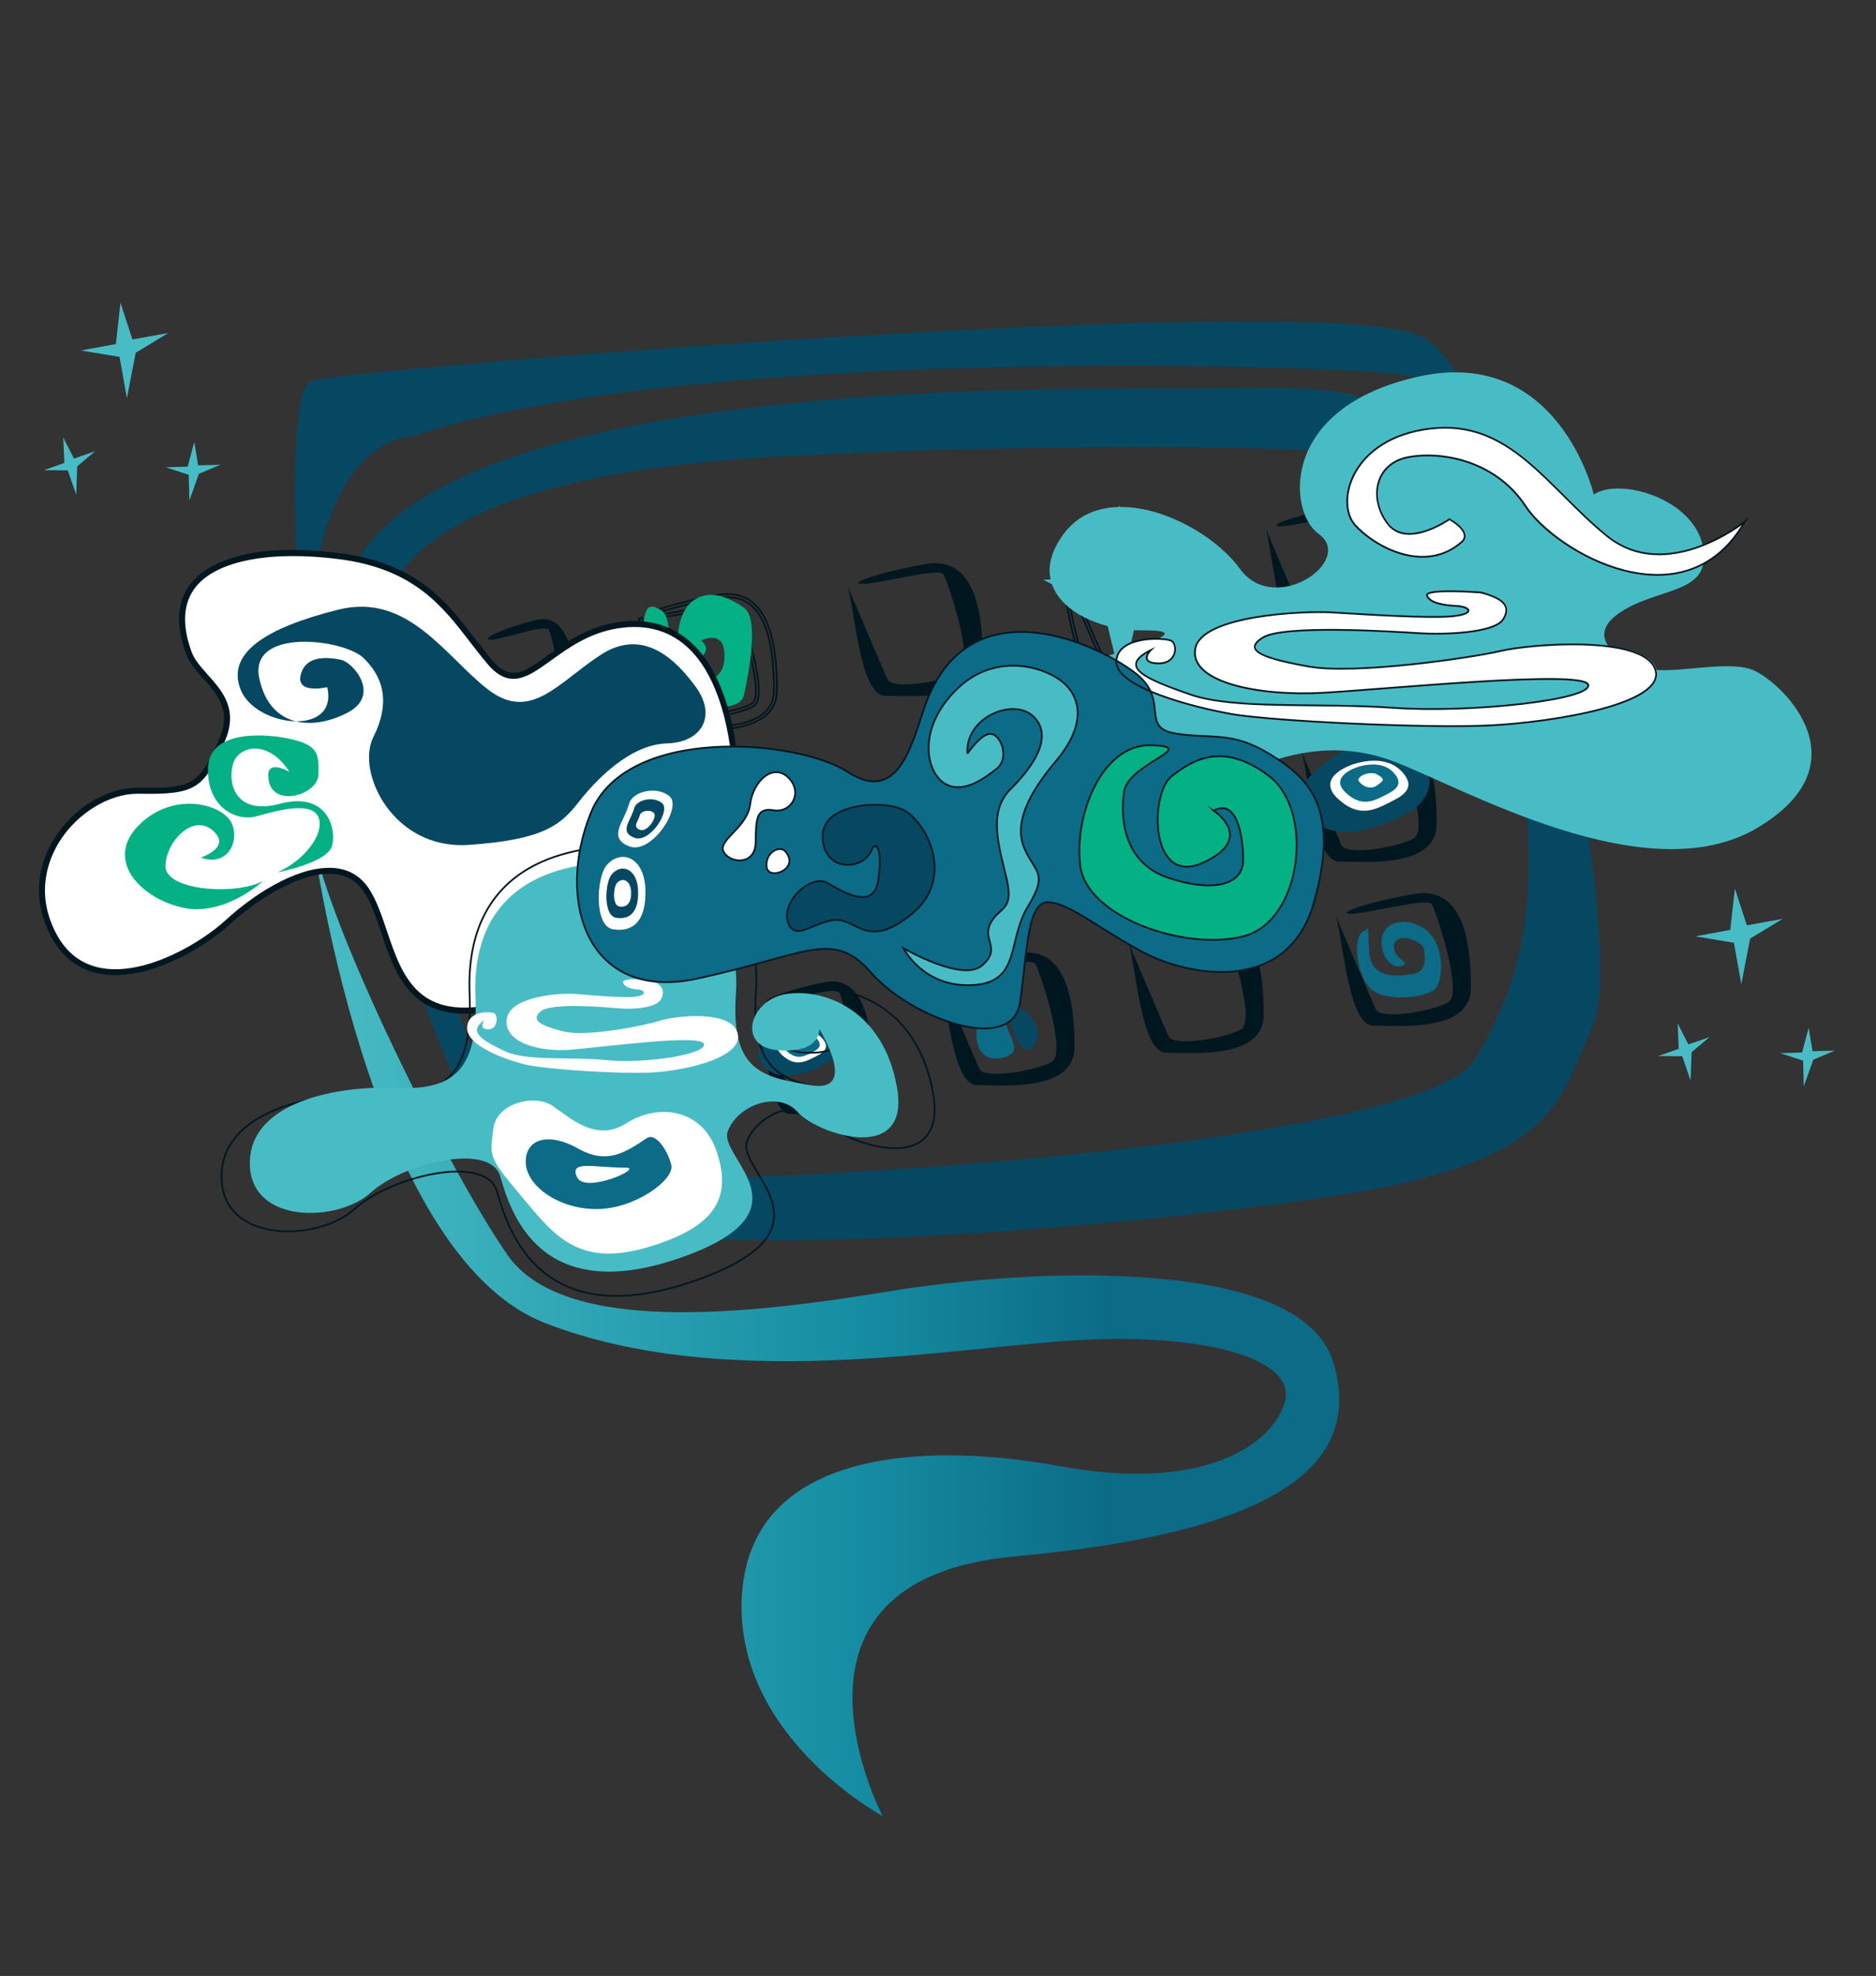 <?xml version="1.0" encoding="UTF-8"?><svg id="Color1" xmlns="http://www.w3.org/2000/svg" xmlns:xlink="http://www.w3.org/1999/xlink" viewBox="0 0 1080 1137"><rect x="0" y="0" width="1080" height="1137" fill="#333333" stroke="none"/><defs><style>.cls-1{fill:#011720;}.cls-2{fill:#03b184;}.cls-3{fill:#fff;}.cls-4{fill:#064862;}.cls-5{fill:#0c6b86;}.cls-6{fill:#48bcc4;}.cls-7{fill:none;stroke:#011720;stroke-miterlimit:10;}.cls-8{fill:url(#Degradado_sin_nombre_2);}</style><linearGradient id="Degradado_sin_nombre_2" x1="179.32" y1="761.3" x2="770.97" y2="761.3" gradientUnits="userSpaceOnUse"><stop offset="0" stop-color="#48bdc5"/><stop offset=".52" stop-color="#168ea3"/><stop offset=".78" stop-color="#0c6b87"/><stop offset=".99" stop-color="#0c6b87"/></linearGradient></defs><path class="cls-8" d="m508.14,1045s-71.57-135.88,75.72-149.37c147.29-13.48,202.27-50.83,183.6-112.03-18.67-61.2-174.26-53.94-256.21-40.45-81.94,13.48-186.71,24.89-218.87-20.75-32.16-45.64-105.8-191.9-113.06-244.8,0,0,31.49,243.76,134.51,283.7,103.02,39.94,233.72,14,306.33,9.85,72.61-4.15,127.59,10.37,119.29,36.3-8.3,25.93-49.79,50.83-128.62,36.3-78.83-14.52-177.37-9.34-183.6,72.61-6.22,81.94,80.91,128.62,80.91,128.62Z"/><path class="cls-4" d="m179.32,454.43s-21.26-229.03,0-235.44c21.26-6.41,577.24-52.05,637.41-26.12,60.16,25.93,120.32,351.64,100.62,396.24-19.71,44.6-20.98,78.97-146.37,98.61-125.39,19.64-442.44,46.74-474.26,0-31.82-46.74-84.2-169.66-100.79-319.03-16.6-149.37,375.49-145.22,492.71-145.22s153.2-17.25,170.99,225.8c0,0-20.59-173.94-63.12-185.35-42.53-11.41-284.21-6.22-367.2,0-82.98,6.22-215.75,25.93-210.57,107.88,5.19,81.94,54.98,292.51,100.62,303.92,45.64,11.41,497.89-12.45,530.05-66.39,32.16-53.94,36.3-99.58,24.89-189.82-11.41-90.24-37.34-197.08-63.27-203.31-25.93-6.22-416.99-18.67-574.65,35.27,0,0-75.72-2.79-57.05,202.95Z"/><path class="cls-1" d="m305.35,484.35c3.11,14.52,5.19,63.27,15.56,63.27s40.45,4.15,40.45-21.78-3.11-59.12-23.86-53.94c-20.75,5.19-32.16,11.41-25.93,11.41s31.6-9.34,33.43-5.71c1.83,3.63,13.24,51.35,7.02,56.53s-28.01,10.37-30.08,4.15c-2.07-6.22-16.6-53.94-16.6-53.94Z"/><path class="cls-1" d="m340.62,592.23c3.69,14.52,6.15,63.27,18.44,63.27s47.95,4.15,47.95-21.78-3.69-59.12-28.28-53.94c-24.59,5.19-38.11,11.41-30.73,11.41s37.45-9.34,39.62-5.71c2.17,3.63,15.7,51.35,8.32,56.53-7.38,5.19-33.19,10.37-35.65,4.15-2.46-6.22-19.67-53.94-19.67-53.94Z"/><path class="cls-1" d="m436.05,577.71c3.69,14.52,6.15,63.27,18.44,63.27s47.95,4.15,47.95-21.78-3.69-59.12-28.28-53.94c-24.59,5.19-38.11,11.41-30.73,11.41s37.45-9.34,39.62-5.71c2.17,3.63,15.7,51.35,8.32,56.53s-33.19,10.37-35.65,4.15c-2.46-6.22-19.67-53.94-19.67-53.94Z"/><path class="cls-1" d="m397.67,470.87c4.32,14.52,7.2,63.27,21.61,63.27s56.19,4.15,56.19-21.78-4.32-59.12-33.14-53.94c-28.81,5.19-44.66,11.41-36.02,11.41s43.89-9.34,46.43-5.71,18.4,51.35,9.75,56.53c-8.64,5.19-38.9,10.37-41.78,4.15-2.88-6.22-23.05-53.94-23.05-53.94Z"/><path class="cls-1" d="m276.31,369.21c3.11,14.52,5.19,63.27,15.56,63.27s40.45,4.15,40.45-21.78-3.11-59.12-23.86-53.94c-20.75,5.19-32.16,11.41-25.93,11.41s31.6-9.34,33.43-5.71c1.83,3.63,13.24,51.35,7.02,56.53-6.22,5.19-28.01,10.37-30.08,4.15-2.07-6.22-16.6-53.94-16.6-53.94Z"/><path class="cls-7" d="m404.6,420.11c-3.23,0-6.27-.08-8.95-.15-2.06-.05-3.89-.1-5.42-.1-11.29,0-15.6-25.87-19.06-46.65-1.2-7.2-2.23-13.42-3.37-17.24l1.61-.58c.2.48,20.2,47.77,23.04,53.91.3.65,1.14,1.21,2.44,1.6,7.96,2.45,30.82-1.75,38.12-6.13.83-.5,1.42-1.59,1.78-3.24,2.65-12.48-9.88-49.34-11.79-52.06-1.24-1.77-17.35,1.31-26.98,3.15-7.88,1.5-15.32,2.92-18.75,2.92-1.08,0-3.09,0-3.21-1.35-.34-3.82,28.09-9.79,39.08-11.77,8.19-1.47,15.03.02,20.32,4.44,9.3,7.78,13.83,24.25,13.83,50.34,0,5.49-1.83,10.07-5.45,13.59-8.26,8.05-24.28,9.29-37.23,9.29Zm-33.16-55.51c.46,2.55.93,5.36,1.42,8.34,3.18,19.08,7.53,45.22,17.37,45.22,1.54,0,3.39.05,5.46.1,13.13.33,35.13.9,44.93-8.66,3.27-3.19,4.93-7.35,4.93-12.36,0-25.56-4.32-41.59-13.21-49.03-4.88-4.08-11.24-5.45-18.92-4.07-20.87,3.76-33.85,7.86-37.02,9.68.22.02.51.03.85.03,3.27,0,10.63-1.41,18.43-2.89,16.69-3.19,26.95-4.94,28.71-2.44,2.54,3.62,14.76,40.69,12.06,53.4-.46,2.14-1.32,3.61-2.57,4.36-7.73,4.63-31.05,8.9-39.51,6.3-1.8-.55-2.97-1.4-3.49-2.52-2.1-4.54-13.51-31.4-19.45-45.44Z"/><path class="cls-1" d="m540.81,561.11c4.32,14.52,7.2,63.27,21.61,63.27s56.19,4.15,56.19-21.78-4.32-59.12-33.14-53.94c-28.81,5.19-44.66,11.41-36.02,11.41s43.89-9.34,46.43-5.71,18.4,51.35,9.75,56.53c-8.64,5.19-38.9,10.37-41.78,4.15s-23.05-53.94-23.05-53.94Z"/><path class="cls-1" d="m487.91,337.06c4.32,14.52,7.2,63.27,21.61,63.27s56.19,4.15,56.19-21.78-4.32-59.12-33.14-53.94c-28.81,5.19-44.66,11.41-36.02,11.41s43.89-9.34,46.43-5.71,18.4,51.35,9.75,56.53c-8.64,5.19-38.9,10.37-41.78,4.15-2.88-6.22-23.05-53.94-23.05-53.94Z"/><path class="cls-1" d="m649.73,542.44c4.32,14.52,7.2,63.27,21.61,63.27s56.19,4.15,56.19-21.78-4.32-59.12-33.14-53.94c-28.81,5.19-44.66,11.41-36.02,11.41s43.89-9.34,46.43-5.71c2.55,3.63,18.4,51.35,9.75,56.53-8.64,5.19-38.9,10.37-41.78,4.15-2.88-6.22-23.05-53.94-23.05-53.94Z"/><path class="cls-1" d="m769.01,526.88c4.32,14.52,7.2,63.27,21.61,63.27s56.19,4.15,56.19-21.78-4.32-59.12-33.14-53.94c-28.81,5.19-44.66,11.41-36.02,11.41s43.89-9.34,46.43-5.71c2.55,3.63,18.4,51.35,9.75,56.53-8.64,5.19-38.9,10.37-41.78,4.15-2.88-6.22-23.05-53.94-23.05-53.94Z"/><path class="cls-1" d="m728.56,303.87c4.32,14.52,7.2,63.27,21.61,63.27s56.19,4.15,56.19-21.78-4.32-59.12-33.14-53.94c-28.81,5.19-44.66,11.41-36.02,11.41s43.89-9.34,46.43-5.71,18.4,51.35,9.75,56.53c-8.64,5.19-38.9,10.37-41.78,4.15-2.88-6.22-23.05-53.94-23.05-53.94Z"/><path class="cls-1" d="m512.81,457.38c4.32,14.52,7.2,63.27,21.61,63.27s56.19,4.15,56.19-21.78-4.32-59.12-33.14-53.94-44.66,11.41-36.02,11.41,43.89-9.34,46.43-5.71c2.55,3.63,18.4,51.35,9.75,56.53-8.64,5.19-38.9,10.37-41.78,4.15-2.88-6.22-23.05-53.94-23.05-53.94Z"/><path class="cls-7" d="m668.07,510.35c-3.23,0-6.27-.08-8.95-.15-2.06-.05-3.89-.1-5.42-.1-11.3,0-15.6-25.87-19.06-46.65-1.2-7.2-2.23-13.41-3.37-17.23l1.62-.58c.2.48,20.2,47.77,23.04,53.91.3.65,1.14,1.21,2.44,1.6,7.97,2.45,30.82-1.75,38.12-6.13.83-.5,1.42-1.59,1.78-3.25,2.65-12.49-9.88-49.34-11.79-52.06-1.25-1.77-17.35,1.31-26.98,3.15-7.88,1.5-15.32,2.92-18.75,2.92-1.08,0-3.09,0-3.21-1.35-.34-3.82,28.09-9.79,39.07-11.77,8.2-1.47,15.03.02,20.32,4.44,9.3,7.78,13.83,24.25,13.83,50.34,0,5.49-1.83,10.07-5.45,13.59-8.26,8.05-24.28,9.3-37.23,9.3Zm-33.16-55.52c.46,2.55.93,5.36,1.42,8.33,3.18,19.08,7.53,45.22,17.37,45.22,1.54,0,3.39.05,5.46.1,13.15.34,35.13.89,44.93-8.66,3.27-3.19,4.93-7.35,4.93-12.36,0-25.56-4.32-41.59-13.21-49.03-4.88-4.08-11.25-5.45-18.92-4.07-20.87,3.76-33.85,7.86-37.02,9.68.22.02.51.03.85.03,3.27,0,10.63-1.41,18.43-2.89,16.69-3.19,26.95-4.94,28.71-2.44,2.54,3.62,14.76,40.69,12.06,53.4-.45,2.14-1.32,3.61-2.57,4.36-7.72,4.64-31.04,8.9-39.51,6.3-1.8-.55-2.97-1.4-3.49-2.53-2.1-4.54-13.51-31.4-19.45-45.44Z"/><path class="cls-7" d="m646.29,386.91c-3.23,0-6.27-.08-8.95-.15-2.06-.05-3.89-.1-5.42-.1-11.3,0-15.6-25.87-19.06-46.65-1.2-7.2-2.23-13.41-3.37-17.23l1.62-.58c.2.48,20.2,47.77,23.04,53.91.3.65,1.14,1.21,2.44,1.6,7.96,2.45,30.82-1.75,38.12-6.13.83-.5,1.42-1.59,1.78-3.25,2.65-12.49-9.88-49.34-11.79-52.06-1.25-1.77-17.35,1.31-26.98,3.15-7.88,1.5-15.32,2.92-18.75,2.92-1.08,0-3.09,0-3.21-1.35-.34-3.82,28.09-9.79,39.07-11.77,8.2-1.47,15.03.02,20.32,4.44,9.3,7.78,13.83,24.25,13.83,50.34,0,5.49-1.83,10.07-5.45,13.59-8.26,8.05-24.28,9.29-37.23,9.29Zm-33.16-55.52c.46,2.55.93,5.36,1.42,8.33,3.18,19.08,7.53,45.22,17.37,45.22,1.54,0,3.39.05,5.46.1,13.14.34,35.13.9,44.93-8.66,3.27-3.19,4.93-7.35,4.93-12.36,0-25.56-4.32-41.59-13.21-49.03-4.88-4.08-11.25-5.45-18.92-4.07-20.88,3.76-33.85,7.86-37.02,9.68.22.02.51.03.85.03,3.27,0,10.63-1.41,18.43-2.89,16.69-3.19,26.95-4.94,28.71-2.44,2.54,3.62,14.76,40.69,12.06,53.4-.45,2.14-1.32,3.61-2.57,4.36-7.72,4.63-31.05,8.9-39.51,6.3-1.8-.55-2.97-1.4-3.49-2.52-2.1-4.54-13.51-31.4-19.45-45.44Z"/><path class="cls-1" d="m749.3,432.49c4.32,14.52,7.2,63.27,21.61,63.27s56.19,4.15,56.19-21.78-4.32-59.12-33.14-53.94c-28.81,5.19-44.66,11.41-36.02,11.41s43.89-9.34,46.43-5.71c2.55,3.63,18.4,51.35,9.75,56.53-8.64,5.19-38.9,10.37-41.78,4.15-2.88-6.22-23.05-53.94-23.05-53.94Z"/><path class="cls-5" d="m802.5,545.37c.2,6.6,10.36,8.42,4.53,10.36-5.83,1.94-12.3-5.18-11.65-14.89.65-9.71,12.95-14.24,24.6-6.47,11.65,7.77,11.65,29.78,5.83,34.96-5.83,5.18-31.08,7.77-38.2-1.94-7.12-9.71-8.42-27.84-3.24-31.08,5.18-3.24,2.59-3.88,3.88,11.65,1.29,15.54,15.75,13.79,24.87,12.56,9.12-1.23,7.18-10.94,6.53-14.83s-17.48-11.01-17.16-.32Z"/><path class="cls-6" d="m542.15,476.08c.2,6.6,10.36,8.42,4.53,10.36-5.83,1.94-12.3-5.18-11.65-14.89.65-9.71,12.95-14.24,24.6-6.47,11.65,7.77,11.65,29.78,5.83,34.96-5.83,5.18-31.08,7.77-38.2-1.94-7.12-9.71-8.42-27.84-3.24-31.08,5.18-3.24,2.59-3.88,3.88,11.65,1.29,15.54,15.75,13.79,24.87,12.56,9.12-1.23,7.18-10.94,6.53-14.83-.65-3.88-17.48-11.01-17.16-.32Z"/><path class="cls-2" d="m370.59,357.92c-.97,10.65-5.35,37.43,7.13,41.88,12.48,4.46,47.78,13.37,50.62,0,2.85-13.37,8.74-43.93,0-50.04-8.74-6.1-20.32-11.45-30.13-3.43-9.8,8.02-10.69,32.08-1.78,32.97,8.91.89,13.37-6.24,7.13-10.69,0,0,15.15-8.02,13.37,11.58-1.78,19.6-35.64,14.26-33.86,8.02,1.78-6.24,4.46-32.08-1.78-36.54-6.24-4.46-9.8-3.56-10.69,6.24Z"/><path class="cls-5" d="m421.5,520.51s22.01-8.42,21.37-14.24c-.65-5.83-1.28-10.75-10.68-14.44-9.4-3.69-11.18-20.02-1.55-18.33,9.63,1.69,1.37,3,0,6.23-1.37,3.23,1.89,11.14,12.24,3.3,10.35-7.84-1.29-26.91-10.69-26.76-9.4.15-23.88,8.26-20.4,22.16,5.83,23.31,36.91,29.14,9.71,42.09Z"/><path class="cls-5" d="m577.35,556.93s5.18,5.18-7.12,18.13c-12.3,12.95-11.01,37.55,6.47,33.67,17.48-3.88-3.01-15.67,1.73-32.44,4.74-16.77-1.08-19.36-1.08-19.36Z"/><path class="cls-4" d="m581.24,575.71s20.07,10.36,15.54,22.66c-4.53,12.3-11.51,2.66-14.17-7.41-2.66-10.07-1.37-15.25-1.37-15.25Z"/><polygon class="cls-6" points="633.72 331.69 600.7 333.63 635.66 351.76 645.79 394.02 655.08 352.41 688.11 334.93 658.97 331.69 644.4 290.74 633.72 331.69"/><path class="cls-6" d="m660.41,446.54c4.14,2.96-4.87,9.26-8.77,3.9-3.9-5.36-14.93-10.23-19.64-3.9-4.71,6.33,2.01,10.81,8.88,10.76,6.87-.05-2.88,2.39-7.26,3.85-4.38,1.46-13.64,7.46-6.82,14.2s15.58,3.49,21.18,0c5.61-3.49,12.91-6.41,20.71-3.49,7.79,2.92,28.29,14.83,40.69,7.42,12.4-7.42,2.17-16.67-.75-17.65-2.92-.97-8.28.49-11.2,0-2.92-.49-7.79-3.41-3.41-6.33,4.38-2.92,10.23-1.95,9.26-7.31-.97-5.36-9.26-7.79-12.18-5.85,0,0-3.9-16.56-19.48-13.15-15.59,3.41-14.61,15.1-11.2,17.54Z"/><path class="cls-6" d="m673.07,478.69c-3.4-2.72-13.66-3.9-15.11,0-1.45,3.9,3.59,5.01,6.43,2.99,2.84-2.02,3.68-1.39,6.43,0,2.74,1.39,4.69-1.04,2.26-2.99Z"/><path class="cls-6" d="m665.94,485c-1.62-1.38-4.56,2.95-2.61,3.43,1.95.49,7.17.44,2.61-3.43Z"/><path class="cls-6" d="m665.94,497.01c-1.77-1.19-3.1,1.65-1.64,2.63,1.46.97,4.25-.87,1.64-2.63Z"/><path class="cls-4" d="m477.66,591.86c-8.82-6.82-18.34-9.05-33.5,3.41-4.77,3.92-13.52,11.52-1.88,20.45,11.64,8.93,34.56-3.41,37.5-6.94,2.94-3.53,6.7-10.11-2.12-16.93Zm-6.82,15.4c-6.58,3.41-12.42,7.17-20.44,0-8.01-7.17,1.86-11.99,7.51-13.28,5.64-1.29,11.4-.82,15.16,3.17,2.95,3.13,4.35,6.7-2.23,10.11Z"/><path class="cls-3" d="m457.91,593.98c-5.64,1.29-15.52,6.11-7.51,13.28,8.01,7.17,13.85,3.41,20.44,0,6.58-3.41,5.18-6.97,2.23-10.11-3.76-4-9.52-4.47-15.16-3.17Z"/><path class="cls-5" d="m458.81,595.17c-4.21.96-11.57,4.56-5.6,9.9,5.97,5.35,10.33,2.54,15.23,0,4.91-2.54,3.86-5.2,1.67-7.54-2.8-2.98-7.1-3.33-11.3-2.37Z"/><path class="cls-3" d="m464.29,598.27c3.15,1.8,2.26,2.25,0,3.91-2.26,1.67-5.09.49-6.5-1.33s3.94-4.05,6.5-2.58Z"/><path class="cls-4" d="m814.18,435.38c-14.09-10.9-29.3-14.46-53.54,5.45-7.62,6.26-21.6,18.41-3.01,32.69,18.6,14.28,55.23-5.45,59.92-11.08,4.7-5.64,10.71-16.16-3.38-27.05Zm-10.9,24.61c-10.52,5.45-19.85,11.46-32.66,0-12.8-11.46,2.98-19.16,11.99-21.23,9.02-2.07,18.22-1.31,24.23,5.07,4.71,5.01,6.95,10.71-3.57,16.16Z"/><path class="cls-3" d="m782.62,438.76c-9.02,2.07-24.8,9.77-11.99,21.23,12.8,11.46,22.14,5.45,32.66,0,10.52-5.45,8.28-11.15,3.57-16.16-6.01-6.39-15.22-7.14-24.23-5.07Z"/><path class="cls-5" d="m784.07,440.66c-6.72,1.54-18.49,7.28-8.94,15.82,9.54,8.54,16.5,4.06,24.35,0,7.84-4.06,6.18-8.31,2.66-12.04-4.48-4.76-11.34-5.32-18.07-3.78Z"/><path class="cls-3" d="m792.81,445.63c5.03,2.88,3.62,3.59,0,6.25-3.62,2.66-8.13.79-10.38-2.13-2.25-2.91,6.29-6.47,10.38-4.13Z"/><path class="cls-3" d="m108.71,375.72c5.54,15.11,30.75,24.55,18.85,50.73-11.9,26.18-15.3,29.17-47.6,28.53-32.3-.64-71.4,40.15-49.3,82.65,22.1,42.5,78.63,13.18,100.51-7.01,21.88-20.19,62.68-43.99,79.68-18.49,17,25.5,11.9,83.3,78.2,66.3,66.3-17,44.2-71.4,66.3-74.8s73.1-6.8,68-62.9c-5.1-56.1-28.31-87.04-67.7-80.92-39.39,6.12-52.99,45.22-73.39,21.42-20.4-23.8-34-54.4-86.7-61.2s-105.69,4.26-86.85,55.68Z"/><path class="cls-1" d="m267.21,583.26c-32.04,0-40.31-24.52-47.76-46.59-3-8.88-5.83-17.28-10.03-23.58-3.92-5.87-9.44-9.27-16.41-10.11-17.94-2.14-43.41,12.97-60.67,28.9-14.63,13.5-47.75,33.19-74.32,28.54-12.73-2.23-22.45-9.63-28.89-22-9.58-18.43-8.85-38.26,2.06-55.83,11.11-17.9,30.66-29.68,48.79-29.33,31.97.64,34.64-2.53,46-27.52,7.6-16.73-.83-26.17-8.99-35.3-4.12-4.61-8.01-8.96-9.91-14.14-6.18-16.87-5.2-30.58,2.93-40.76,6.16-7.71,26.84-24.82,85.75-17.21,44.27,5.71,61.22,27.73,77.61,49.03,3.43,4.46,6.67,8.66,10.17,12.75,10.56,12.32,18.57,6.54,31.84-3.03,10.05-7.25,22.56-16.27,39.98-18.97,15.43-2.4,28.78.69,39.65,9.18,16.45,12.85,26.84,38.19,30.03,73.28,4.92,54.17-40.52,60.62-64.94,64.09-1.6.23-3.11.44-4.51.66-6.72,1.03-8.72,7.53-11.68,18.91-4.64,17.87-11.66,44.88-54.45,55.85-8.5,2.18-15.86,3.16-22.27,3.16Zm-77.82-83.92c1.37,0,2.71.08,4.03.23,8.02.96,14.36,4.86,18.86,11.61,4.45,6.68,7.35,15.28,10.43,24.39,8.87,26.29,18.03,53.47,65.91,41.2,40.83-10.47,47.28-35.27,51.98-53.38,2.79-10.74,5.2-20.02,14.48-21.45,1.41-.22,2.93-.43,4.55-.66,23.28-3.31,66.63-9.47,62-60.38-3.1-34.12-13.03-58.63-28.72-70.88-10.09-7.88-22.55-10.74-37.01-8.49-16.61,2.58-28.75,11.33-38.5,18.37-13.32,9.61-23.84,17.19-36.46,2.48-3.56-4.16-6.98-8.6-10.29-12.89-15.96-20.74-32.46-42.19-75.32-47.72-39.67-5.12-70.56.84-82.62,15.95-7.33,9.17-8.13,21.77-2.39,37.43h0c1.67,4.56,5.35,8.67,9.24,13.03,8.48,9.49,18.09,20.24,9.56,39.01-12.02,26.44-15.94,30.2-49.2,29.53-.24,0-.47,0-.71,0-16.46,0-34.91,11.3-45.09,27.71-5.94,9.56-14.08,29.08-1.94,52.44,5.91,11.37,14.81,18.17,26.43,20.2,25.35,4.43,57.24-14.63,71.39-27.68,15.47-14.27,39.67-30.02,59.38-30.02Z"/><path class="cls-2" d="m115.66,493.44s18.3-6,6.6-15.75-27,7.25-27,20.85,39.1,17,56.1,8.5c0,0-22.1,20.4-45.9,15.3-23.8-5.1-45.9-27.07-25.5-47.53,20.4-20.47,49.96-11.83,53.88,0,3.92,11.83-4.58,23.73-18.18,18.63Z"/><path class="cls-2" d="m166.65,444.14s-15.02-8.93-11.76,5.73c3.26,14.67,28.1,7.51,28.43-4.21.33-11.72-.32-16.5-14.45-20.06-14.12-3.56-48.41-6.44-49.11,16.25-.71,22.69,16.29,31.19,28.19,27.79,11.9-3.4,31.75-8.76,35.42.72,3.67,9.48-8.23,24.78-23.53,31.58,0,0,28.73-5.33,31.36-15.41,2.63-10.09-3.15-31.19-30.01-24.04-26.86,7.15-30.26-13.24-26.86-23.44,3.4-10.2,20.4-13.6,32.3,5.1Z"/><path class="cls-4" d="m188.39,395.41s-18.14,4.37-15.26-7.15c2.88-11.52,15.84-10.08,23.04-8.64s23.04,20.16,4.32,30.24c-18.72,10.08-44.77,10.23-51.19-19.37-6.42-29.6,48.64-22.88,60-11.84,11.35,11.04,15.67,25.44,5.59,45.6-10.08,20.16,11.52,64.81,54.73,61.93,43.2-2.88,53.28-11.52,63.37-24.48,10.08-12.96,29.63-33.25,50.82-33.91,21.19-.66,28.39-16.5,16.87-32.34-11.52-15.84-30.24-34.56-54.73-18.72-24.48,15.84-40.32,38.88-64.81,20.16-24.48-18.72-46.08-56.17-86.41-46.08-40.32,10.08-64.81,24.48-56.17,46.08,8.64,21.6,56.44,27.26,49.82-1.49Z"/><polygon class="cls-6" points="66.71 197.97 69.35 174.16 76.23 195.32 96.86 191.62 78.11 203 73.06 229.18 68.82 205.37 46.58 201.67 66.71 197.97"/><polygon class="cls-6" points="108.04 268.5 111.84 254.29 114.07 267.78 126.94 267.43 114.5 272.61 109.01 288.05 108.64 273.2 95.47 268.9 108.04 268.5"/><polygon class="cls-6" points="37.05 266.38 36.39 251.68 42.58 263.87 54.75 259.65 44.45 268.35 43.88 284.72 39.04 270.67 25.19 270.55 37.05 266.38"/><polygon class="cls-6" points="996.11 535.08 998.75 511.28 1005.63 532.44 1026.26 528.73 1007.51 540.11 1002.46 566.29 998.22 542.49 975.98 538.79 996.11 535.08"/><polygon class="cls-6" points="1037.44 605.62 1041.24 591.4 1043.47 604.89 1056.34 604.55 1043.9 609.73 1038.42 625.16 1038.04 610.31 1024.87 606.01 1037.44 605.62"/><polygon class="cls-6" points="966.45 603.49 965.79 588.8 971.98 600.98 984.15 596.77 973.85 605.46 973.28 621.83 968.44 607.79 954.59 607.66 966.45 603.49"/><path class="cls-7" d="m329.84,490.04c-40.77,9.27-61.2,37.4-59.5,81.6,1.7,44.2-11.9,59.5-49.3,57.8-37.4-1.7-93.5,8.5-93.5,47.6s56.1,37.4,76.5,18.7c20.4-18.7,75.71-32.3,82.05-10.2s24.51,81.8,112.32,51.95c87.81-29.85,24.91-63.85,31.71-80.85,6.8-17,32.3-25.5,44.2-11.9s71.4,34,62.9-15.3c-8.5-49.3-45.9-62.9-69.7-59.5-23.8,3.4-32.3,34-5.1,35.7,27.2,1.7,25.5-13.6,25.5-13.6,0,0,25.5,40.8-5.1,35.7-30.6-5.1-51-8.5-47.6-57.8,3.4-49.3-30.6-96.9-105.39-79.9Z"/><path class="cls-6" d="m327.82,499.22c-37.08,8.43-55.66,34.01-54.11,74.21,1.55,40.2-10.82,54.11-44.84,52.57-34.01-1.55-85.04,7.73-85.04,43.29s51.02,34.01,69.57,17.01c18.55-17.01,68.86-29.38,74.63-9.28,5.77,20.1,22.3,74.4,102.16,47.25,79.86-27.15,22.66-58.07,28.84-73.53,6.18-15.46,29.38-23.19,40.2-10.82,10.82,12.37,64.94,30.92,57.21-13.91s-41.74-57.21-63.39-54.11c-21.65,3.09-29.38,30.92-4.64,32.47,24.74,1.55,23.19-12.37,23.19-12.37,0,0,23.19,37.11-4.64,32.47-27.83-4.64-46.38-7.73-43.29-52.57,3.09-44.84-27.83-88.13-95.86-72.67Z"/><path class="cls-3" d="m360.44,646.43c-17.45,11.1-32.3-3.4-42.5-10.2-10.2-6.8-32.3-1.7-34,13.6-1.7,15.3-3.4,15.3,15.3,37.4,18.7,22.1,32.3,42.5,73.1,30.6,40.8-11.9,48.6-29.34,40.45-54.62-8.15-25.28-33.65-28.68-52.35-16.78Z"/><path class="cls-3" d="m374.3,563.97s-16.36-1.72-15.58,1.29c.78,3.01,5.14,3.87,8.57,4.09s5.89,2.94-.79,4.05-27.25-.83-35.35-1.47c-8.1-.65-37.54,1.08-39.41,14.42-1.87,13.35,18.07,19.16,37.07,17.65,19-1.51,75.08-9.26,76.48-3.23,1.4,6.03-34.11,11.41-56.08,9.26-21.96-2.15-46.11.86-59.04-5.38-12.93-6.24-20.92-10.99-11.31-17.66,0,0-3.72,5.06,2.05,5.28s5.76-7.75,3.89-9.04c-1.87-1.29-15.58-2.15-15.89,8.18-.31,10.33,21.96,18.3,33.33,21.1,11.37,2.8,56.39,5.81,74.77,4.52,18.38-1.29,51.09-8.61,47.66-22.39-3.43-13.78-36.14-10.12-44.7-7.32-8.57,2.8-42.06,9.47-55.3,6.24-13.24-3.23-19.47-6.46-13.4-11.62,6.07-5.17,37.7-2.37,45.02-1.72,7.32.65,21.96,0,24.46-5.6,2.49-5.6-.47-8.4-6.46-10.66Z"/><path class="cls-5" d="m372.34,654.93c-12.65,8.43-22.97,15.29-39.53,5.95-16.56-9.35-30.16-5.95-30.16,7.65s18.7,27.2,40.8,27.2,45.18-17.05,42.99-25.52c-2.19-8.47-8.99-18.67-14.09-15.27Z"/><path class="cls-3" d="m360.44,671.93c-18.7,0-32.79-4.54-28.29,5.38,4.49,9.92,38.49-5.38,28.29-5.38Z"/><path class="cls-6" d="m759.07,307.17c21.37,15.26-25.15,47.78-45.27,20.12-20.12-27.66-77.08-52.81-101.41-20.12-24.33,32.69,10.39,55.81,45.84,55.57,35.45-.24-14.84,12.33-37.48,19.88-22.63,7.54-70.42,38.52-35.21,73.33s80.41,18,109.37,0c28.95-18,66.68-33.09,106.92-18,40.24,15.09,146.07,76.57,210.1,38.28,64.03-38.28,11.21-86.07-3.88-91.1-15.09-5.03-42.75,2.51-57.84,0-15.09-2.51-40.24-17.6-17.6-32.69,22.63-15.09,52.81-10.06,47.78-37.72-5.03-27.66-47.78-40.24-62.87-30.18,0,0-20.12-85.51-100.6-67.9-80.48,17.6-75.45,77.96-57.84,90.54Z"/><path class="cls-3" d="m853.08,340.69s-32.58-2.48-31.02,1.86c1.55,4.34,10.24,5.58,17.06,5.89,6.83.31,11.74,4.24-1.58,5.84-13.31,1.6-54.27-1.19-70.4-2.12-16.13-.93-74.77,1.55-78.49,20.79-3.72,19.24,35.99,27.61,73.84,25.44,37.85-2.17,149.54-13.34,152.33-4.65s-67.94,16.44-111.69,13.34c-43.75-3.1-91.83,1.24-117.58-7.76-25.75-9-41.66-15.83-22.54-25.44,0,0-7.4,7.3,4.08,7.61s11.48-11.17,7.76-13.03c-3.72-1.86-31.02-3.1-31.65,11.79-.62,14.89,43.75,26.37,66.39,30.4,22.65,4.03,112.31,8.38,148.92,6.52,36.61-1.86,101.76-12.41,94.94-32.27s-71.98-14.58-89.04-10.55c-17.06,4.03-83.77,13.65-110.14,9-26.37-4.65-38.78-9.31-26.68-16.75,12.1-7.45,75.08-3.41,89.66-2.48,14.58.93,43.75,0,48.71-8.07,4.96-8.07-.93-12.1-12.88-15.36Z"/><path class="cls-3" d="m1005.03,299.93s-44.96,36.21-79.45,8.15c-34.49-28.07-55.61-67.02-101.38-61.71-45.76,5.3-55.18,42.65-43.6,55.51,11.58,12.86,40.75,28.41,61.74,9.46,0,0,6.21-4.9-7.35-12.83,0,0-24.55,17.32-35.65,2.46-11.09-14.86-6.92-34.56,11.83-38.14,18.75-3.58,50.16,1.67,67.56,28.13,17.4,26.46,91.51,69.22,126.29,8.98Z"/><path class="cls-5" d="m532.15,407.23c-7.59,22.11-15.31,55.61-44.21,36.91-28.9-18.7-127.49-27.2-147.89,23.8-20.4,51-1.7,108.79,61.2,95.2,62.9-13.6,78.2-28.9,100.29-3.4,22.1,25.5,81.52,48.27,85.81,16.49,4.29-31.79,4.24-58.52,17.01-57.05,12.78,1.47,28.07,15.07,53.57,28.67,25.5,13.6,83.3,25.5,98.6-28.9,15.3-54.4-3.4-71.4-25.5-85-22.1-13.6-34-8.5-54.4-11.9-20.4-3.4-3.4-18.7-22.1-34-18.7-15.3-96.87-55.12-122.38,19.19Z"/><path class="cls-2" d="m698.65,466.48s24.76,15.86-6.06,29.91c-30.82,14.05-30.82-39.84-18.05-49.77,12.76-9.93,29.95-19.86,56.11,0,26.15,19.86,19.06,83.68-14.98,92.19-34.04,8.51-89.35-11.35-93.6-39.71s11.65-71.03,40.57-70.26c28.92.77-13.24,10.34-15.56,26.83-2.32,16.49.52,40.6,24.63,49.11,24.11,8.51,43.97,5.67,43.97-9.93s-4.25-35.46-17.02-28.36Z"/><path class="cls-6" d="m556.91,433.71s8.5-12.75,14.16-11.33c5.66,1.42,9.91,14.16,2.83,19.83-7.08,5.66-19.86,15.3-30.47,8.36-10.6-6.94-15.36-31.95,7.55-54.14s52.65-12.28,62.57-2.36,9.91,25.49-5.66,43.9c-15.58,18.41-24.07,35.4-18.41,49.57,5.66,14.16,14.65,14.06,2.37,33.94-12.28,19.88-3.78,43.95-32.11,45.37-28.32,1.42-39.65-21.24-39.65-21.24,0,0,33.99,19.83,45.32,9.91,11.33-9.91-.24-14.66,4.84-24.33,5.07-9.66,13.57-6.83,9.32-25.24-4.25-18.41-11.22-38.6,2.18-51.87,13.4-13.27,24.73-30.27,13.4-41.6-11.33-11.33-39.65,0-38.24,21.24Z"/><path class="cls-4" d="m501.68,489.35c-4.72,11.48-26.83,12.7-28.11-6.92s31.99-22.27,45.3-16.95c13.31,5.32,31.94,38.6,6.65,59.89-25.29,21.3-31.94,3.99-43.92,3.99s-23.96,13.31-27.95,1.33c-3.99-11.98,13.31-27.95,22.63-22.63,9.32,5.32,26.62,15.97,29.28-1.33,2.66-17.3-1.11-24.14-3.88-17.39Z"/><path class="cls-3" d="m453.94,447.54c-8.75-8.75-20.4,1.7-22.1,15.3s-18.7,20.4-15.3,27.2c3.4,6.8,18.25,8.25,18.47-5.23s.22-20.27,10.42-18.57c10.2,1.7,17-10.2,8.5-18.7Z"/><path class="cls-3" d="m452.24,490.04c-3.26-3.92-11.7.31-10.95,8.66.75,8.34,19.45,1.54,10.95-8.66Z"/><path class="cls-3" d="m362.22,462.34c-2.76,10.47-12.85,19.56,0,24.66,12.85,5.1,31.11-22.97,22.99-29.06-8.12-6.09-21.3-2.03-22.99,4.4Z"/><path class="cls-4" d="m365.1,465.01c-1.9,7.23-8.87,13.51,0,17.03,8.87,3.52,21.49-15.86,15.88-20.07-5.6-4.2-14.71-1.4-15.88,3.04Z"/><path class="cls-3" d="m368.35,469.05c-.94,3.58-4.39,6.69,0,8.43,4.39,1.74,10.63-7.85,7.86-9.93-2.77-2.08-7.28-.69-7.86,1.5Z"/><path class="cls-3" d="m349.18,497.96c-5.78,6.83-7.35,34.92,3.68,36.76s19.36-4.12,18.68-23.02c-.67-18.89-14.27-23.3-22.36-13.75Z"/><path class="cls-4" d="m352.15,503.11c-3.93,4.64-5,23.74,2.5,24.99,7.5,1.25,13.16-2.8,12.7-15.64-.46-12.84-9.7-15.84-15.2-9.34Z"/><path class="cls-3" d="m355.15,508.17c-2.11,2.5-2.69,12.76,1.34,13.43,4.03.67,7.07-1.51,6.82-8.41s-5.21-8.51-8.17-5.02Z"/><path class="cls-7" d="m532.15,407.23c-7.59,22.11-15.31,55.61-44.21,36.91-28.9-18.7-127.49-27.2-147.89,23.8-20.4,51-1.7,108.79,61.2,95.2,62.9-13.6,78.2-28.9,100.29-3.4,22.1,25.5,81.52,48.27,85.81,16.49,4.29-31.79,4.24-58.52,17.01-57.05,12.78,1.47,28.07,15.07,53.57,28.67,25.5,13.6,83.3,25.5,98.6-28.9,15.3-54.4-3.4-71.4-25.5-85-22.1-13.6-34-8.5-54.4-11.9-20.4-3.4-3.4-18.7-22.1-34-18.7-15.3-96.87-55.12-122.38,19.19Z"/><path class="cls-7" d="m698.65,466.48s24.76,15.86-6.06,29.91c-30.82,14.05-30.82-39.84-18.05-49.77,12.76-9.93,29.95-19.86,56.11,0,26.15,19.86,19.06,83.68-14.98,92.19-34.04,8.51-89.35-11.35-93.6-39.71s11.65-71.03,40.57-70.26c28.92.77-13.24,10.34-15.56,26.83-2.32,16.49.52,40.6,24.63,49.11,24.11,8.51,43.97,5.67,43.97-9.93s-4.25-35.46-17.02-28.36Z"/><path class="cls-7" d="m556.91,433.71s8.5-12.75,14.16-11.33c5.66,1.42,9.91,14.16,2.83,19.83-7.08,5.66-19.86,15.3-30.47,8.36-10.6-6.94-15.36-31.95,7.55-54.14s52.65-12.28,62.57-2.36,9.91,25.49-5.66,43.9c-15.58,18.41-24.07,35.4-18.41,49.57,5.66,14.16,14.65,14.06,2.37,33.94-12.28,19.88-3.78,43.95-32.11,45.37-28.32,1.42-39.65-21.24-39.65-21.24,0,0,33.99,19.83,45.32,9.91,11.33-9.91-.24-14.66,4.84-24.33,5.07-9.66,13.57-6.83,9.32-25.24-4.25-18.41-11.22-38.6,2.18-51.87,13.4-13.27,24.73-30.27,13.4-41.6-11.33-11.33-39.65,0-38.24,21.24Z"/><path class="cls-7" d="m501.68,489.35c-4.72,11.48-26.83,12.7-28.11-6.92s31.99-22.27,45.3-16.95c13.31,5.32,31.94,38.6,6.65,59.89-25.29,21.3-31.94,3.99-43.92,3.99s-23.96,13.31-27.95,1.33c-3.99-11.98,13.31-27.95,22.63-22.63,9.32,5.32,26.62,15.97,29.28-1.33,2.66-17.3-1.11-24.14-3.88-17.39Z"/><path class="cls-7" d="m453.94,447.54c-8.75-8.75-20.4,1.7-22.1,15.3s-18.7,20.4-15.3,27.2c3.4,6.8,18.25,8.25,18.47-5.23s.22-20.27,10.42-18.57c10.2,1.7,17-10.2,8.5-18.7Z"/><path class="cls-7" d="m452.24,490.04c-3.26-3.92-11.7.31-10.95,8.66.75,8.34,19.45,1.54,10.95-8.66Z"/><path class="cls-7" d="m852.54,340.92s-32.58-2.48-31.02,1.86c1.55,4.34,10.24,5.58,17.06,5.89,6.83.31,11.74,4.24-1.58,5.84-13.31,1.6-54.27-1.19-70.4-2.12-16.13-.93-74.77,1.55-78.49,20.79-3.72,19.24,35.99,27.61,73.84,25.44,37.85-2.17,149.54-13.34,152.33-4.65,2.79,8.69-67.94,16.44-111.69,13.34-43.75-3.1-91.83,1.24-117.58-7.76-25.75-9-41.66-15.83-22.54-25.44,0,0-7.4,7.3,4.08,7.61s11.48-11.17,7.76-13.03c-3.72-1.86-31.02-3.1-31.65,11.79-.62,14.89,43.75,26.37,66.39,30.4,22.65,4.03,112.31,8.38,148.92,6.52,36.61-1.86,101.76-12.41,94.94-32.27-6.83-19.86-71.98-14.58-89.04-10.55-17.06,4.03-83.77,13.65-110.14,9-26.37-4.65-38.78-9.31-26.68-16.75,12.1-7.45,75.08-3.41,89.66-2.48,14.58.93,43.75,0,48.71-8.07,4.96-8.07-.93-12.1-12.88-15.36Z"/><path class="cls-7" d="m1004.49,300.17s-44.96,36.21-79.45,8.15c-34.49-28.07-55.61-67.02-101.38-61.71-45.76,5.3-55.18,42.65-43.6,55.51,11.58,12.86,40.75,28.41,61.74,9.46,0,0,6.21-4.9-7.35-12.83,0,0-24.55,17.32-35.65,2.46-11.09-14.86-6.92-34.56,11.83-38.14,18.75-3.58,50.16,1.67,67.56,28.13,17.4,26.46,91.51,69.22,126.29,8.98Z"/></svg>